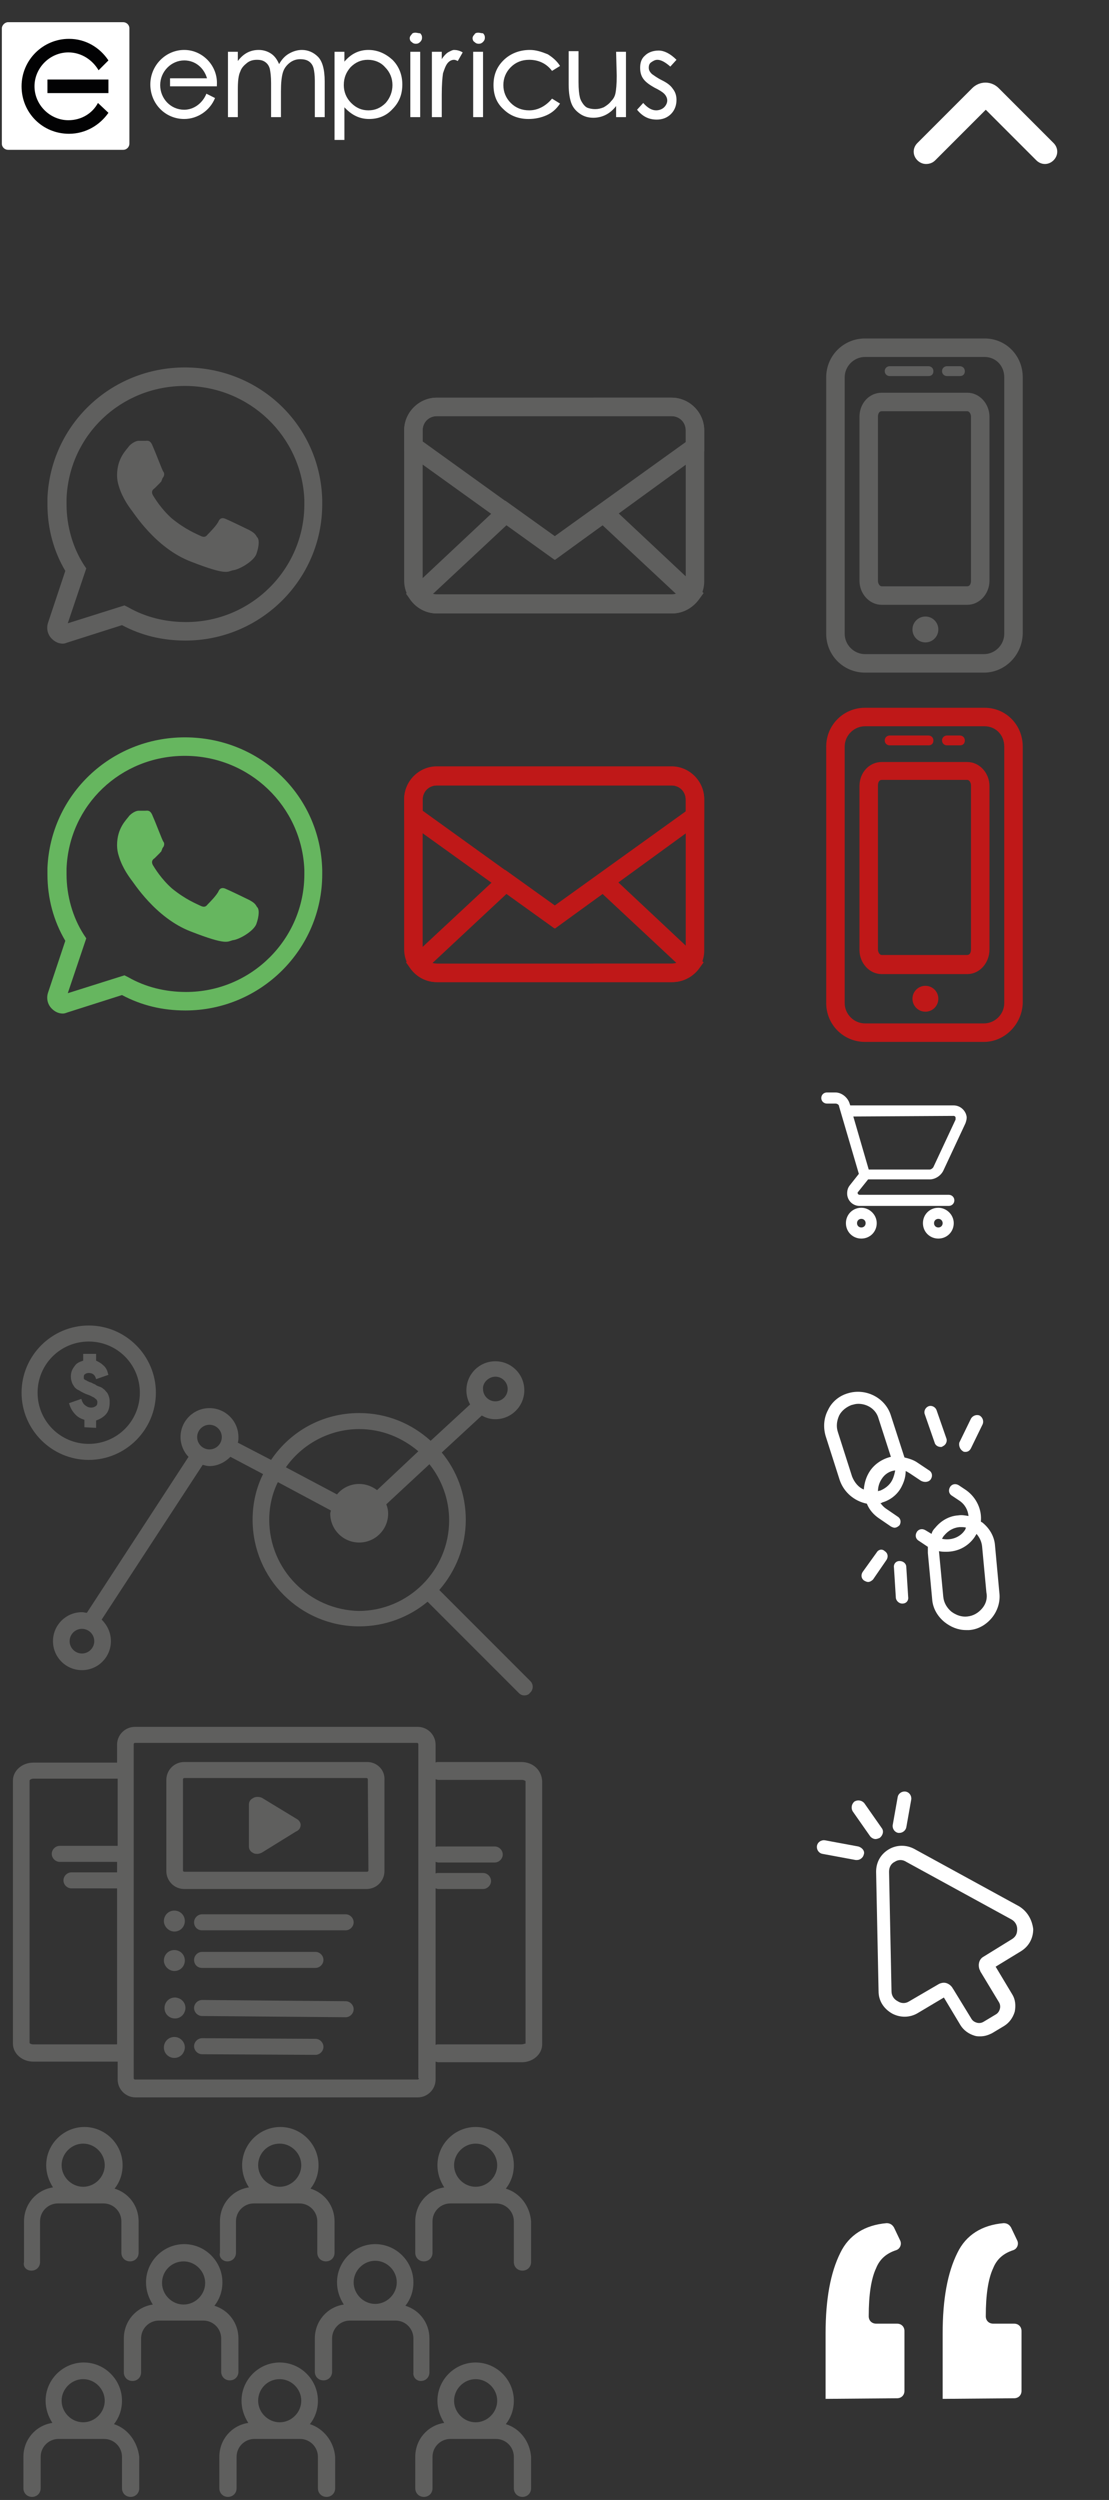 <svg version="1.1" id="svg" xmlns="http://www.w3.org/2000/svg" x="0" y="0" viewBox="0 0 180 405.5" xml:space="preserve"><rect x="0" y="0" width="180" height="405.5" fill="#333333" stroke="none"/><style>.st0{fill:#5f5f5e}.st1{fill:#bf1818}.st5{fill:#fff}.st6{fill:#020203}</style><path class="st0" d="M90.1 90.8L65.6 73.2v-3.4c0-2.9 2.4-5.3 5.3-5.3H109c2.9 0 5.3 2.4 5.3 5.3v3.4L90.1 90.8zM68.6 71.6L90 87l21.3-15.3v-1.9c0-1.3-1-2.3-2.3-2.3H70.9c-1.3 0-2.3 1-2.3 2.3v1.8zm44.3.9z"/><path class="st0" d="M109.1 99.5H70.9c-1.7 0-3.2-.8-4.2-2.1l-.8-1.1L82 81.2l8.1 5.8 8.1-5.8 16 15-.8 1.1c-1 1.3-2.6 2.2-4.3 2.2zm-38.9-3.1c.2.1.5.1.7.1H109c.3 0 .5 0 .8-.1l-12-11.2-7.8 5.6-7.8-5.6-12 11.2z"/><path class="st0" d="M109.1 99.5H70.9c-2.9 0-5.3-2.4-5.3-5.3V69.8c0-2.9 2.4-5.3 5.3-5.3H109c2.9 0 5.3 2.4 5.3 5.3v24.3c.1 3-2.3 5.4-5.2 5.4zm-38.2-32c-1.3 0-2.3 1-2.3 2.3v24.3c0 1.3 1 2.3 2.3 2.3H109c1.3 0 2.3-1 2.3-2.3V69.8c0-1.3-1-2.3-2.3-2.3H70.9zM159.7 109.1h-19.3c-3.5 0-6.3-2.8-6.3-6.3V61.2c0-3.5 2.8-6.3 6.3-6.3h19.4c3.5 0 6.2 2.8 6.2 6.3v41.6c-.1 3.5-2.9 6.3-6.3 6.3zm-19.3-51.2c-1.8 0-3.3 1.5-3.3 3.3v41.6c0 1.8 1.5 3.3 3.3 3.3h19.3c1.8 0 3.3-1.5 3.3-3.3V61.2c0-1.9-1.4-3.3-3.2-3.3h-19.4z"/><path class="st0" d="M153.7 59.4h2.1c.4 0 .8.3.8.8s-.3.8-.8.8h-2.1c-.4 0-.8-.3-.8-.8s.4-.8.8-.8zM144.4 59.4h6.3c.4 0 .8.3.8.8s-.3.8-.8.8h-6.3c-.4 0-.8-.3-.8-.8s.4-.8.8-.8z"/><circle class="st0" cx="150.2" cy="102.1" r="2.1"/><path class="st0" d="M157 98.1h-13.9c-2 0-3.6-1.8-3.6-3.9V67.6c0-2.2 1.6-3.9 3.6-3.9H157c2 0 3.6 1.8 3.6 3.9v26.6c0 2.1-1.6 3.9-3.6 3.9zm-13.9-31.4c-.4 0-.6.4-.6.9v26.6c0 .5.3.9.6.9H157c.4 0 .6-.4.6-.9V67.6c0-.5-.3-.9-.6-.9h-13.9z"/><path class="st1" d="M90.1 150.6L65.6 133v-3.4c0-2.9 2.4-5.3 5.3-5.3H109c2.9 0 5.3 2.4 5.3 5.3v3.4l-24.2 17.6zm-21.5-19.1L90 146.9l21.3-15.3v-1.9c0-1.3-1-2.3-2.3-2.3H70.9c-1.3 0-2.3 1-2.3 2.3v1.8zm44.3.9z"/><path class="st1" d="M109.1 159.3H70.9c-1.7 0-3.2-.8-4.2-2.1l-.8-1.1 16.1-15 8.1 5.8 8.1-5.8 16 15-.8 1.1c-1 1.3-2.6 2.1-4.3 2.1zm-38.9-3.1c.2.1.5.1.7.1H109c.3 0 .5 0 .8-.1l-12-11.2-7.8 5.6-7.8-5.6-12 11.2z"/><path class="st1" d="M109.1 159.3H70.9c-2.9 0-5.3-2.4-5.3-5.3v-24.3c0-2.9 2.4-5.3 5.3-5.3H109c2.9 0 5.3 2.4 5.3 5.3V154c.1 3-2.3 5.3-5.2 5.3zm-38.2-31.9c-1.3 0-2.3 1-2.3 2.3V154c0 1.3 1 2.3 2.3 2.3H109c1.3 0 2.3-1 2.3-2.3v-24.3c0-1.3-1-2.3-2.3-2.3H70.9zM159.7 169h-19.3c-3.5 0-6.3-2.8-6.3-6.3v-41.6c0-3.5 2.8-6.3 6.3-6.3h19.4c3.5 0 6.2 2.8 6.2 6.3v41.6c-.1 3.4-2.9 6.3-6.3 6.3zm-19.3-51.2c-1.8 0-3.3 1.5-3.3 3.3v41.6c0 1.8 1.5 3.3 3.3 3.3h19.3c1.8 0 3.3-1.5 3.3-3.3v-41.6c0-1.9-1.4-3.3-3.2-3.3h-19.4z"/><path class="st1" d="M153.7 119.3h2.1c.4 0 .8.3.8.8s-.3.8-.8.8h-2.1c-.4 0-.8-.3-.8-.8s.4-.8.8-.8zM144.4 119.3h6.3c.4 0 .8.3.8.8s-.3.8-.8.8h-6.3c-.4 0-.8-.3-.8-.8s.4-.8.8-.8z"/><circle class="st1" cx="150.2" cy="162" r="2.1"/><path class="st1" d="M157 158h-13.9c-2 0-3.6-1.8-3.6-3.9v-26.6c0-2.2 1.6-3.9 3.6-3.9H157c2 0 3.6 1.8 3.6 3.9V154c0 2.2-1.6 4-3.6 4zm-13.9-31.5c-.4 0-.6.4-.6.9V154c0 .5.3.9.6.9H157c.4 0 .6-.4.6-.9v-26.6c0-.5-.3-.9-.6-.9h-13.9z"/><g><path d="M10.2 164.4c-.7 0-1.3-.3-1.8-.8-.7-.7-.9-1.7-.6-2.6l2.8-8.4c-1.9-3.2-2.9-6.9-2.9-10.8v-1c.5-11.9 10.3-21.2 22.3-21.2 12.2 0 22 9.4 22.3 21.5v.7c0 12.2-10 22.1-22.2 22.1-3.7 0-7.1-.8-10.3-2.5l-8.8 2.8c-.3.1-.5.2-.8.2zM30 122.6c-10.4 0-18.8 8-19.2 18.3v.9c0 3.5 1 7 2.8 9.8l.4.6-3 8.9 9.2-2.9.6.3c2.8 1.6 6 2.4 9.4 2.4 10.6 0 19.2-8.6 19.2-19.1v-.7c-.4-10.3-8.9-18.5-19.4-18.5z" fill="#66b65f"/><path d="M41.6 149.9c-.5 1.2-2.8 2.5-3.8 2.6-.9.2-.9.9-6.8-1.4-5.8-2.2-9.4-8.1-9.7-8.4-.2-.3-1.4-1.8-2-3.8-.2-.6-.3-1.2-.3-1.8 0-2.8 1.5-4.1 2-4.8.6-.6 1.2-.8 1.5-.8h1.1c.3 0 .8-.2 1.2.9.5 1.1 1.5 3.8 1.7 4.1.2.2.2.6 0 .9-.2.2-.2.5-.3.6 0 .2-.2.2-.2.3l-.9.9c-.3.2-.6.5-.3 1.1.3.5 1.4 2.3 3.1 3.8 2.2 1.8 4 2.5 4.6 2.8.6.3.9.2 1.2-.2.3-.3 1.5-1.5 1.8-2.2.3-.6.8-.5 1.2-.3.5.2 3.2 1.5 3.8 1.8.5.3.9.5 1.2 1.1.4.3.4 1.4-.1 2.8z" fill-rule="evenodd" clip-rule="evenodd" fill="#66b65f"/></g><g><path class="st0" d="M10.2 104.4c-.7 0-1.3-.3-1.8-.8-.7-.7-.9-1.7-.6-2.6l2.8-8.4c-1.9-3.2-2.9-6.9-2.9-10.8v-1C8.2 68.9 18 59.6 30 59.6c12.2 0 22 9.4 22.3 21.5v.7c0 12.2-10 22.1-22.2 22.1-3.7 0-7.1-.8-10.3-2.5l-8.8 2.8c-.3.1-.5.2-.8.2zM30 62.6c-10.4 0-18.8 8-19.2 18.3v.9c0 3.5 1 7 2.8 9.8l.4.6-3 8.9 9.2-2.9.6.3c2.8 1.6 6 2.4 9.4 2.4 10.6 0 19.2-8.6 19.2-19.1v-.7C49 70.8 40.5 62.6 30 62.6z"/><path d="M41.6 89.9c-.5 1.2-2.8 2.5-3.8 2.6-.9.2-.9.9-6.8-1.4-5.8-2.2-9.4-8.1-9.7-8.4-.2-.3-1.4-1.8-2-3.8-.2-.6-.3-1.2-.3-1.8 0-2.8 1.5-4.1 2-4.8.6-.6 1.2-.8 1.5-.8h1.1c.3 0 .8-.2 1.2.9.5 1.1 1.5 3.8 1.7 4.1.2.2.2.6 0 .9-.2.2-.2.5-.3.6 0 .2-.2.2-.2.3l-.9.9c-.3.2-.6.5-.3 1.1.3.5 1.4 2.3 3.1 3.8 2.2 1.8 4 2.5 4.6 2.8.6.3.9.2 1.2-.2.3-.3 1.5-1.5 1.8-2.2.3-.6.8-.5 1.2-.3.5.2 3.2 1.5 3.8 1.8.5.3.9.5 1.2 1.1.4.3.4 1.4-.1 2.8z" fill-rule="evenodd" clip-rule="evenodd" fill="#5f5f5e"/></g><g><path class="st0" d="M5.1 368.3c.8 0 1.4-.6 1.4-1.4v-6.6c0-1.6 1.3-2.9 2.9-2.9h7.4c1.6 0 2.9 1.3 2.9 2.9v5.1c0 .8.6 1.4 1.4 1.4s1.4-.6 1.4-1.4v-5.1c0-2.5-1.6-4.6-3.9-5.3.8-1 1.3-2.3 1.3-3.8 0-3.4-2.8-6.2-6.2-6.2s-6.2 2.8-6.2 6.2c0 1.3.4 2.5 1.1 3.6-2.7.4-4.7 2.7-4.7 5.5v6.6c-.2.8.4 1.4 1.2 1.4zm8.4-20.6c1.9 0 3.5 1.6 3.5 3.5s-1.6 3.5-3.5 3.5-3.5-1.6-3.5-3.5 1.6-3.5 3.5-3.5zM36.9 366.8c.8 0 1.4-.6 1.4-1.4v-5.1c0-1.6 1.3-2.9 2.9-2.9h7.4c1.6 0 2.9 1.3 2.9 2.9v5.1c0 .8.6 1.4 1.4 1.4.8 0 1.4-.6 1.4-1.4v-5.1c0-2.5-1.6-4.6-3.9-5.3.8-1 1.3-2.3 1.3-3.8 0-3.4-2.8-6.2-6.2-6.2s-6.2 2.8-6.2 6.2c0 1.3.4 2.5 1.1 3.6-2.7.4-4.7 2.7-4.7 5.5v5.1c-.2.7.4 1.4 1.2 1.4zm8.5-19.1c1.9 0 3.5 1.6 3.5 3.5s-1.6 3.5-3.5 3.5-3.5-1.6-3.5-3.5 1.5-3.5 3.5-3.5zM82.1 355c.8-1 1.3-2.3 1.3-3.8 0-3.4-2.8-6.2-6.2-6.2-3.4 0-6.2 2.8-6.2 6.2 0 1.3.4 2.5 1.1 3.6-2.7.4-4.7 2.7-4.7 5.5v5.1c0 .8.6 1.4 1.4 1.4s1.4-.6 1.4-1.4v-5.1c0-1.6 1.3-2.9 2.9-2.9h7.4c1.6 0 2.9 1.3 2.9 2.9v6.6c0 .8.6 1.4 1.4 1.4s1.4-.6 1.4-1.4v-6.6c-.2-2.5-1.8-4.6-4.1-5.3zm-4.9-7.3c1.9 0 3.5 1.6 3.5 3.5s-1.6 3.5-3.5 3.5-3.5-1.6-3.5-3.5 1.6-3.5 3.5-3.5zM18.5 393.2c.8-1 1.3-2.3 1.3-3.8 0-3.4-2.8-6.2-6.2-6.2s-6.2 2.8-6.2 6.2c0 1.3.4 2.5 1.1 3.6-2.7.4-4.7 2.7-4.7 5.5v5.1c0 .8.6 1.4 1.4 1.4s1.4-.6 1.4-1.4v-5.1c0-1.6 1.3-2.9 2.9-2.9h7.4c1.6 0 2.9 1.3 2.9 2.9v5.1c0 .8.6 1.4 1.4 1.4s1.4-.6 1.4-1.4v-5.1c-.3-2.5-1.9-4.6-4.1-5.3zm-5-7.3c1.9 0 3.5 1.6 3.5 3.5s-1.6 3.5-3.5 3.5-3.5-1.6-3.5-3.5 1.6-3.5 3.5-3.5zM50.3 393.2c.8-1 1.3-2.3 1.3-3.8 0-3.4-2.8-6.2-6.2-6.2s-6.2 2.8-6.2 6.2c0 1.3.4 2.5 1.1 3.6-2.7.4-4.7 2.7-4.7 5.5v5.1c0 .8.6 1.4 1.4 1.4.8 0 1.4-.6 1.4-1.4v-5.1c0-1.6 1.3-2.9 2.9-2.9h7.4c1.6 0 2.9 1.3 2.9 2.9v5.1c0 .8.6 1.4 1.4 1.4.8 0 1.4-.6 1.4-1.4v-5.1c-.2-2.5-1.9-4.6-4.1-5.3zm-4.9-7.3c1.9 0 3.5 1.6 3.5 3.5s-1.6 3.5-3.5 3.5-3.5-1.6-3.5-3.5 1.5-3.5 3.5-3.5zM82.1 393.2c.8-1 1.3-2.3 1.3-3.8 0-3.4-2.8-6.2-6.2-6.2-3.4 0-6.2 2.8-6.2 6.2 0 1.3.4 2.5 1.1 3.6-2.7.4-4.7 2.7-4.7 5.5v5.1c0 .8.6 1.4 1.4 1.4s1.4-.6 1.4-1.4v-5.1c0-1.6 1.3-2.9 2.9-2.9h7.4c1.6 0 2.9 1.3 2.9 2.9v5.1c0 .8.6 1.4 1.4 1.4s1.4-.6 1.4-1.4v-5.1c-.2-2.5-1.8-4.6-4.1-5.3zm-4.9-7.3c1.9 0 3.5 1.6 3.5 3.5s-1.6 3.5-3.5 3.5-3.5-1.6-3.5-3.5 1.6-3.5 3.5-3.5zM35.9 384.7c0 .8.6 1.4 1.4 1.4.8 0 1.4-.6 1.4-1.4v-5.4c0-2.5-1.6-4.6-3.9-5.3.8-1 1.3-2.3 1.3-3.8 0-3.4-2.8-6.2-6.2-6.2s-6.2 2.8-6.2 6.2c0 1.3.4 2.5 1.1 3.6-2.7.4-4.7 2.7-4.7 5.5v5.5c0 .8.6 1.4 1.4 1.4s1.4-.6 1.4-1.4v-5.5c0-1.6 1.3-2.9 2.9-2.9H33c1.6 0 2.9 1.3 2.9 2.9v5.4zm-6.1-17.9c1.9 0 3.5 1.6 3.5 3.5s-1.6 3.5-3.5 3.5-3.5-1.6-3.5-3.5c0-2 1.6-3.5 3.5-3.5zM68.3 386.2c.8 0 1.4-.6 1.4-1.4v-5.5c0-2.5-1.6-4.6-3.9-5.3.8-1 1.3-2.3 1.3-3.8 0-3.4-2.8-6.2-6.2-6.2-3.4 0-6.2 2.8-6.2 6.2 0 1.3.4 2.5 1.1 3.6-2.7.4-4.7 2.7-4.7 5.5v5.4c0 .8.6 1.4 1.4 1.4.8 0 1.4-.6 1.4-1.4v-5.4c0-1.6 1.3-2.9 2.9-2.9h7.4c1.6 0 2.9 1.3 2.9 2.9v5.5c-.1.8.5 1.4 1.2 1.4zm-7.4-19.5c1.9 0 3.5 1.6 3.5 3.5s-1.6 3.5-3.5 3.5-3.5-1.6-3.5-3.5 1.6-3.5 3.5-3.5z"/></g><g><path class="st0" d="M86.1 272.7l-14.8-14.8c2.7-3.1 4.3-7.1 4.3-11.4 0-4.2-1.5-8-3.9-10.9l6.5-6c.7.4 1.4.6 2.2.6 2.6 0 4.7-2.1 4.7-4.7s-2.1-4.7-4.7-4.7-4.7 2.1-4.7 4.7c0 .8.2 1.6.6 2.3l-6.4 5.9c-3.1-2.8-7.1-4.5-11.6-4.5-6 0-11.2 3-14.3 7.6l-5.4-2.8c.1-.3.1-.6.1-.9 0-2.6-2.1-4.7-4.7-4.7s-4.7 2.1-4.7 4.7c0 1.2.5 2.4 1.3 3.2l-16.5 25.3c-.2 0-.5-.1-.8-.1-2.6 0-4.7 2.1-4.7 4.7s2.1 4.7 4.7 4.7 4.7-2.1 4.7-4.7c0-1.4-.6-2.6-1.5-3.5l16.4-25.1c.4.1.7.2 1.1.2 1.3 0 2.5-.6 3.4-1.5l5.3 2.8c-1.1 2.2-1.7 4.7-1.7 7.4 0 9.6 7.8 17.3 17.3 17.3 4.2 0 8.1-1.5 11.1-4l14.8 14.8c.3.3.6.4.9.4s.7-.1.9-.4c.6-.5.6-1.4.1-1.9zm-72.8-4.5c-1.1 0-2-.9-2-2s.9-2 2-2 2 .9 2 2-.9 2-2 2zM34 235.1c-1.1 0-2-.9-2-2s.9-2 2-2 2 .9 2 2-.9 2-2 2zm46.4-11.8c1.1 0 2 .9 2 2s-.9 2-2 2-2-.9-2-2c-.1-1 .9-2 2-2zm-22.1 8.5c3.7 0 7 1.4 9.6 3.6l-6.7 6.3c-.8-.6-1.8-1-2.9-1-1.5 0-2.8.7-3.6 1.7l-8.3-4.4c2.6-3.7 7-6.2 11.9-6.2zm-14.6 14.7c0-2.2.5-4.3 1.4-6.1l8.6 4.6c0 .2-.1.3-.1.5 0 2.6 2.1 4.7 4.7 4.7s4.7-2.1 4.7-4.7c0-.5-.1-1-.3-1.5l7-6.5c2 2.5 3.2 5.7 3.2 9.1 0 8.1-6.6 14.7-14.7 14.7-8-.2-14.5-6.7-14.5-14.8zM25.3 225.9c0-6-4.9-10.9-10.9-10.9s-10.9 4.9-10.9 10.9 4.9 10.9 10.9 10.9 10.9-4.9 10.9-10.9zm-19.2 0c0-4.6 3.7-8.3 8.3-8.3s8.3 3.7 8.3 8.3-3.7 8.3-8.3 8.3-8.3-3.7-8.3-8.3z"/><path class="st0" d="M15.6 231.6v-1.2c.6-.2 1.1-.5 1.5-.9.5-.5.7-1.2.7-2 0-.3 0-.6-.1-.9-.1-.3-.2-.6-.4-.8-.2-.2-.3-.4-.5-.5-.2-.2-.4-.3-.7-.4-.3-.1-.5-.2-.6-.3s-.3-.1-.6-.3c-.2-.1-.4-.1-.5-.2-.1 0-.2-.1-.4-.2s-.3-.1-.3-.2c-.1 0-.1-.1-.1-.2v-.2c0-.2.1-.4.2-.4.1-.1.3-.2.6-.2.5 0 .9.2 1.1.7l.1.3 2-.7-.1-.3c-.1-.5-.4-1-.8-1.3-.3-.3-.7-.5-1.1-.7v-1.1h-2.1v1.1c-.6.2-1.1.4-1.4.9-.4.5-.6 1-.6 1.7 0 .4.1.7.2 1 .1.3.3.5.4.7.2.2.4.4.7.5.3.2.5.3.7.4.2.1.4.2.7.3s.5.2.7.3c.1.1.3.1.5.3.1.1.3.2.3.3.1.1.1.2.1.4 0 .3-.1.5-.3.6-.4.3-1.1.3-1.6-.1-.3-.2-.5-.5-.6-.8l-.1-.3-2 .7.1.3c.2.6.5 1.1 1 1.6.4.4.8.6 1.4.8v1.2l1.9.1z"/></g><g><path class="st0" d="M59.6 285.8H29.9c-1.6 0-2.9 1.3-2.9 2.9v14.8c0 1.6 1.3 2.9 2.9 2.9h29.6c1.6 0 2.9-1.3 2.9-2.9v-14.8c.1-1.6-1.2-2.9-2.8-2.9zm.2 17.6c0 .1-.1.2-.2.2H29.9c-.1 0-.2-.1-.2-.2v-14.8c0-.1.1-.2.2-.2h29.6c.1 0 .2.1.2.2l.1 14.8zM32.8 313.1h23.3c.7 0 1.3-.6 1.3-1.3s-.6-1.3-1.3-1.3H32.8c-.7 0-1.3.6-1.3 1.3s.5 1.3 1.3 1.3zM32.8 319.2h18.4c.7 0 1.3-.6 1.3-1.3s-.6-1.3-1.3-1.3H32.8c-.7 0-1.3.6-1.3 1.3s.5 1.3 1.3 1.3z"/><path class="st0" d="M84.6 285.8H71.1c-.1 0-.3 0-.4.1V283c0-1.6-1.3-2.9-2.9-2.9H21.9c-1.6 0-2.9 1.3-2.9 2.9v2.9H5.4c-1.8 0-3.3 1.3-3.3 2.9v42.7c0 1.6 1.5 2.9 3.3 2.9h13.7v2.9c0 1.6 1.3 2.9 2.9 2.9h45.8c1.6 0 2.9-1.3 2.9-2.9v-2.9c.1 0 .3.1.4.1h13.6c1.8 0 3.3-1.3 3.3-2.9v-42.7c-.1-1.8-1.5-3.1-3.4-3.1zm-65.7 45.8H5.4c-.4 0-.6-.2-.6-.2v-42.6c0-.1.3-.3.6-.3h13.7v10.9H9.7c-.7 0-1.3.6-1.3 1.3 0 .7.6 1.3 1.3 1.3H19v1.7H11.6c-.7 0-1.3.6-1.3 1.3s.6 1.3 1.3 1.3H19v25.2c0 .1 0 .1-.1.1zm49.1 5.5c0 .1-.1.2-.2.2H21.9c-.1 0-.2-.1-.2-.2v-54.2c0-.1.1-.2.2-.2h45.8c.1 0 .2.1.2.2v54.2h.1zm16.6-5.5H71.1c-.1 0-.3 0-.4.1v-25.4c.1 0 .3.1.4.1h7.3c.7 0 1.3-.6 1.3-1.3s-.6-1.3-1.3-1.3h-7.3c-.1 0-.3 0-.4.1V302c.1 0 .3.1.4.1h9.2c.7 0 1.3-.6 1.3-1.3 0-.7-.6-1.3-1.3-1.3h-9.2c-.1 0-.3 0-.4.1v-11c.1 0 .3.1.4.1h13.6c.4 0 .6.2.6.2v42.6c0-.1-.3.1-.7.1z"/><path class="st0" d="M56.1 324.6l-23.3-.2c-.7 0-1.3.6-1.3 1.3 0 .7.6 1.3 1.3 1.3l23.3.2c.7 0 1.3-.6 1.3-1.3 0-.7-.6-1.3-1.3-1.3zM51.2 330.7l-18.4-.1c-.7 0-1.3.6-1.3 1.3 0 .7.6 1.3 1.3 1.3l18.4.1c.7 0 1.3-.6 1.3-1.3 0-.7-.6-1.3-1.3-1.3zM48.1 295l-5.6-3.4c-.5-.2-1.1-.2-1.5.1-.4.2-.6.6-.6 1v6.8c0 .4.2.8.6 1 .3.2.5.2.8.2.2 0 .5-.1.7-.2l5.5-3.4c.5-.2.8-.6.8-1.1 0-.4-.3-.8-.7-1zM28.3 319.7c1 0 1.7-.8 1.7-1.7 0-1-.8-1.7-1.7-1.7-1 0-1.7.8-1.7 1.7 0 .9.8 1.7 1.7 1.7zM28.3 313.3c1 0 1.7-.8 1.7-1.7 0-1-.8-1.7-1.7-1.7-1 0-1.7.8-1.7 1.7 0 .9.8 1.7 1.7 1.7zM28.3 330.4c-1 0-1.7.8-1.7 1.7 0 1 .8 1.7 1.7 1.7.5 0 .9-.2 1.2-.5.3-.3.5-.8.5-1.2 0-.5-.2-.9-.5-1.2s-.7-.5-1.2-.5zM28.4 324s-.1 0 0 0c-1 0-1.7.8-1.7 1.7 0 1 .8 1.7 1.7 1.7.5 0 .9-.2 1.2-.5.3-.3.5-.8.5-1.2 0-.5-.2-.9-.5-1.2-.3-.3-.8-.5-1.2-.5z"/></g><g><path class="st5" d="M154.8 179.3H138l-.1-.3c-.3-1-1.3-1.8-2.3-1.8h-1.4c-.5 0-.9.4-.9.9s.4.9.9.9h1.4c.3 0 .6.2.6.5l3.2 10.9-1.5 1.9c-.3.4-.4.8-.4 1.3 0 1.1.9 2 2 2H154c.5 0 .9-.4.9-.9s-.4-.9-.9-.9h-14.5c-.1 0-.3-.1-.3-.3 0-.1 0-.1.1-.2l1.6-2h10c.9 0 1.8-.6 2.2-1.4l3.6-7.7c.1-.3.2-.6.2-.9v-.1c-.1-1-1-1.9-2.1-1.9zm0 1.7c.1 0 .3.1.3.3V181.6l-3.6 7.7c-.1.2-.4.4-.6.4H141l-2.5-8.6 16.3-.1zM139.8 195.9c-1.4 0-2.5 1.1-2.5 2.5s1.1 2.5 2.5 2.5 2.5-1.1 2.5-2.5-1.2-2.5-2.5-2.5zm0 1.8c.4 0 .7.3.7.7s-.3.7-.7.7-.7-.3-.7-.7.3-.7.7-.7zM152.3 195.9c-1.4 0-2.5 1.1-2.5 2.5s1.1 2.5 2.5 2.5 2.5-1.1 2.5-2.5-1.2-2.5-2.5-2.5zm0 1.8c.4 0 .7.3.7.7s-.3.7-.7.7-.7-.3-.7-.7.3-.7.7-.7z"/></g><g><path class="st5" d="M134 389.1v-5.3-5.3c0-5.6.8-9.9 2.4-13.1 1.4-2.9 4-4.5 7.5-4.8.5 0 .9.2 1.2.7l1 2.1c.3.6 0 1.4-.7 1.6-1.5.5-2.6 1.4-3.2 2.9-.8 1.7-1.2 4.3-1.2 7.8 0 .7.5 1.2 1.2 1.2h3.4c.7 0 1.2.5 1.2 1.2v9.7c0 .7-.5 1.2-1.2 1.2l-11.6.1zm19 0v-5.3-5.3c0-5.6.8-9.9 2.4-13.1 1.4-2.9 4-4.5 7.5-4.8.5 0 .9.2 1.2.7l1 2.1c.3.6 0 1.4-.7 1.6-1.5.5-2.6 1.4-3.2 2.9-.8 1.7-1.2 4.3-1.2 7.8 0 .7.5 1.2 1.2 1.2h3.4c.7 0 1.2.5 1.2 1.2v9.7c0 .7-.5 1.2-1.2 1.2l-11.6.1z"/></g><g><path class="st5" d="M150.3 26.6c-.5 0-1-.2-1.4-.6-.8-.8-.8-2 0-2.8l8.9-8.9c1.2-1.2 3.1-1.2 4.3 0l8.9 8.9c.8.8.8 2 0 2.8s-2 .8-2.8 0l-8.2-8.2-8.2 8.2c-.4.4-.9.6-1.5.6z"/></g><g><path class="st5" d="M161.5 250.7c-.1-1.5-.9-2.8-2-3.7-.1-.1-.2-.1-.3-.2.2-1.9-.7-3.9-2.4-5.1l-1.2-.8c-.5-.3-1.1-.2-1.4.3-.3.5-.2 1.1.3 1.4l1.2.8c.9.6 1.4 1.5 1.5 2.5-.6-.1-1.1-.2-1.7-.1-1.5.1-2.8.9-3.7 2-.3.3-.5.6-.6 1l-1-.6c-.5-.3-1.1-.2-1.4.3-.3.5-.2 1.1.3 1.4l1.5 1v1l.7 7.5c.1 1.5.9 2.8 2 3.7 1 .8 2.2 1.3 3.5 1.3h.5c1.5-.1 2.8-.9 3.7-2s1.4-2.6 1.2-4.1l-.7-7.6zm-5.8-3h.3c.3 0 .6 0 .8.1-.1.1-.1.3-.2.4-.8 1.2-2.3 1.7-3.7 1.4.1-.2.2-.4.4-.6.6-.7 1.4-1.2 2.4-1.3zm3.7 13.2c-.6.7-1.4 1.2-2.4 1.3-.9.1-1.8-.2-2.6-.8-.7-.6-1.2-1.4-1.3-2.4l-.7-7.4c.4.1.8.1 1.2.1 1.8 0 3.5-.8 4.6-2.4.1-.2.2-.3.3-.5.5.6.8 1.2.9 2l.7 7.5c.2 1-.1 1.9-.7 2.6zM151.1 239.9c.3-.5.2-1.1-.3-1.4l-1.8-1.2c-.7-.5-1.4-.7-2.2-.9l-2.2-6.8c-.9-2.9-4.1-4.5-7-3.6-1.4.4-2.6 1.4-3.2 2.7-.7 1.3-.8 2.8-.4 4.2l2.3 7.2c.7 2 2.4 3.4 4.4 3.8.4 1 1.1 1.8 2 2.4l1.9 1.3c.2.1.4.2.6.2.3 0 .6-.2.8-.4.3-.5.2-1.1-.3-1.4l-1.9-1.3c-.3-.2-.6-.5-.9-.9.1 0 .2 0 .3-.1 1.4-.4 2.6-1.4 3.2-2.7.4-.8.6-1.6.6-2.4.2.1.4.2.7.4l1.8 1.2c.6.3 1.3.2 1.6-.3zm-12.8-.4l-2.3-7.2c-.3-.9-.2-1.8.2-2.7.4-.8 1.2-1.4 2-1.7.4-.1.7-.2 1.1-.2 1.5 0 2.9.9 3.3 2.4l2 6.2c-1.3.3-2.6 1.1-3.4 2.3-.6.9-.9 1.9-1 3-.8-.3-1.5-1.1-1.9-2.1zm6.5.6c-.4.8-1.2 1.4-2 1.7-.1 0-.2 0-.3.1 0-.7.2-1.4.6-2 .5-.8 1.3-1.3 2.2-1.4-.1.5-.2 1-.5 1.6zM156.3 235.4c.1.1.3.1.4.1.4 0 .7-.2.9-.6l1.9-3.9c.2-.5 0-1.1-.5-1.4-.5-.2-1.1 0-1.4.5l-1.9 3.9c-.1.5.1 1.1.6 1.4zM151.7 234c.1.4.5.7 1 .7.1 0 .2 0 .3-.1.5-.2.8-.8.6-1.3l-1.6-4.6c-.2-.5-.8-.8-1.3-.6s-.8.8-.6 1.3l1.6 4.6zM142.3 251.8L140 255c-.3.5-.2 1.1.3 1.4.2.1.4.2.6.2.3 0 .6-.2.8-.4l2.2-3.2c.3-.5.2-1.1-.3-1.4-.4-.4-1-.3-1.3.2zM146 253.2c-.6 0-1 .5-.9 1.1l.3 4.8c0 .5.5 1 1 1h.1c.6 0 1-.5.9-1.1l-.3-4.8c0-.6-.5-1-1.1-1z"/></g><g><path class="st5" d="M165.4 309.2l-17-9.3c-1.3-.7-2.9-.7-4.2.1-1.3.8-2 2.1-2 3.6l.4 19.4c0 1.5.8 2.8 2.2 3.6 1.3.7 2.9.7 4.2-.1l4.2-2.5 2.7 4.5c.5.8 1.3 1.4 2.3 1.7.3.1.6.1.9.1.7 0 1.3-.2 1.9-.5l2-1.2c.8-.5 1.4-1.3 1.7-2.3.2-1 .1-2-.4-2.8l-2.7-4.5 4.1-2.5c1.3-.8 2-2.1 2-3.6-.2-1.6-1-2.9-2.3-3.7zm-1.1 5.3l-4.7 2.9c-.7.4-.9 1.3-.6 2.1.1.1.1.3.2.4l2.9 4.8c.2.3.3.7.2 1.1s-.3.7-.6.9l-2 1.2c-.3.2-.7.3-1.1.2-.4-.1-.7-.3-.9-.6l-3-4.9c-.1-.1-.1-.2-.2-.3-.3-.4-.8-.7-1.3-.7-.3 0-.6.1-.8.2l-4.8 2.8c-.6.4-1.3.4-1.9 0-.6-.3-1-.9-1-1.6l-.4-19.4c0-.7.3-1.3.9-1.6.6-.4 1.3-.4 1.9 0l17 9.3c.6.3 1 .9 1 1.6s-.2 1.2-.8 1.6zM145.8 297.3h.2c.5 0 1-.4 1.1-.9l.8-4.5c.1-.6-.3-1.2-.9-1.3-.6-.1-1.2.3-1.3.9l-.8 4.5c-.1.6.3 1.2.9 1.3zM143.1 296.5l-2.8-4c-.4-.5-1.1-.6-1.6-.3-.5.4-.6 1.1-.3 1.6l2.8 4c.2.3.6.5.9.5.2 0 .5-.1.7-.2.5-.4.7-1.1.3-1.6zM139.3 299.5l-5.4-1c-.6-.1-1.2.3-1.3.9s.3 1.2.9 1.3l5.4 1h.2c.5 0 1-.4 1.1-.9.2-.5-.2-1.1-.9-1.3z"/></g><g><path class="st5" d="M49 8.1c-.7 0-1.4.2-2.1.6s-1.2 1-1.6 1.7c-.3-.7-.7-1.3-1.3-1.7-.6-.4-1.3-.6-2-.6-1.4 0-2.5.6-3.4 1.8V8.4H37V19h1.6v-4.5c0-1.3.1-2.3.4-2.9.2-.6.6-1 1.1-1.4s1.1-.5 1.6-.5c.6 0 1 .1 1.4.4.4.3.6.7.7 1.1.1.5.2 1.2.2 2.3V19h1.6v-4.2c0-1.3.1-2.3.3-3s.6-1.2 1.1-1.6c.5-.4 1.1-.6 1.7-.6.6 0 1.1.1 1.5.4.4.3.6.7.7 1.1.1.4.2 1.1.2 2V19h1.6v-5.8c0-2-.4-3.3-1.1-4S50 8.1 49 8.1zM59.8 8.1c-1.5 0-2.8.6-3.9 1.9V8.4h-1.6v14.3h1.6v-5.3c1.2 1.3 2.5 1.9 4 1.9s2.8-.5 3.8-1.6c1.1-1.1 1.6-2.4 1.6-4 0-1.5-.5-2.9-1.6-4-1.1-1-2.4-1.6-3.9-1.6zm2.8 8.6c-.8.8-1.7 1.2-2.8 1.2s-2-.4-2.8-1.2c-.8-.8-1.2-1.8-1.2-2.9 0-1.2.4-2.1 1.1-2.9.8-.8 1.7-1.2 2.8-1.2s2.1.4 2.8 1.2c.8.8 1.2 1.8 1.2 2.9s-.4 2.1-1.1 2.9zM72.7 8.5c-.3.2-.7.6-1 1.1V8.4h-1.6V19h1.6v-3.6c0-1.7.1-2.8.2-3.5.2-.6.4-1.2.7-1.6.3-.4.7-.6 1.1-.6.2 0 .4.1.6.2l.8-1.4c-.5-.3-1-.4-1.4-.4-.3 0-.6.2-1 .4zM85.9 9.7c1.5 0 2.8.6 3.7 1.8l1.3-.8c-.5-.8-1.2-1.4-2-1.9-1-.4-1.9-.7-2.9-.7-1.7 0-3.2.6-4.3 1.7-1.1 1.1-1.6 2.4-1.6 4s.5 2.9 1.6 3.9c1.1 1.1 2.5 1.6 4.1 1.6 1 0 2-.2 2.9-.6s1.6-1 2.2-1.9l-1.3-.8c-1 1.2-2.3 1.9-3.7 1.9-1.2 0-2.2-.4-3-1.2-.8-.8-1.2-1.8-1.2-2.9s.4-2.1 1.2-2.9 1.8-1.2 3-1.2zM100.1 12.3c0 1.4-.1 2.3-.2 2.8s-.3.9-.7 1.3c-.3.4-.7.7-1.2 1-.5.2-.9.3-1.4.3s-.9-.1-1.2-.2c-.3-.1-.6-.4-.8-.7s-.4-.6-.5-1.1c-.1-.4-.2-1.2-.2-2.4v-5h-1.6v5.4c0 1.4.2 2.5.5 3.2s.8 1.2 1.4 1.6 1.3.6 2.1.6c1.4 0 2.7-.6 3.7-1.9V19h1.6V8.4H100l.1 3.9zM107.4 13c-.8-.4-1.3-.8-1.6-1-.3-.3-.5-.6-.5-1s.1-.7.4-.9.6-.4 1-.4c.6 0 1.3.4 2.1 1.1l1-1.1c-1-1-2-1.5-2.9-1.5s-1.7.3-2.2.8c-.6.5-.8 1.2-.8 2s.2 1.4.6 1.9 1 .9 1.7 1.3c.8.4 1.3.7 1.6 1 .3.3.5.7.5 1.1s-.2.8-.5 1.1c-.3.3-.8.5-1.3.5-.7 0-1.4-.4-2.1-1.2l-1 1.1c.9 1.1 1.9 1.6 3.2 1.6.9 0 1.7-.3 2.3-.9.6-.6.9-1.4.9-2.3 0-.7-.2-1.3-.6-1.8-.4-.6-1-1-1.8-1.4zM66.6 8.4h1.6V19h-1.6zM67.4 5.3c-.3 0-.5.1-.6.3-.2.2-.3.4-.3.6s.1.5.3.6c.2.2.4.3.7.3.3 0 .5-.1.7-.3.2-.2.3-.4.3-.7 0-.3-.1-.5-.3-.7-.3 0-.5-.1-.8-.1zM76.8 8.4h1.6V19h-1.6zM77.6 5.3c-.3 0-.5.1-.6.3-.2.2-.3.4-.3.6s.1.5.3.6c.2.2.4.3.7.3.3 0 .5-.1.7-.3.2-.2.3-.4.3-.7 0-.3-.1-.5-.3-.7-.3 0-.5-.1-.8-.1zM.3 4.6v18.7c0 .6.5 1 1 1H20c.6 0 1-.5 1-1V4.6c0-.6-.5-1-1-1H1.3c-.5 0-1 .5-1 1z"/><path class="st6" d="M7.7 12.9h9.9v2.2H7.7z"/><path class="st6" d="M15.9 16.7c-.9 1.7-2.7 2.8-4.8 2.8-3 0-5.5-2.5-5.5-5.5s2.5-5.5 5.5-5.5c2.1 0 3.9 1.2 4.9 2.9l1.6-1.6c-1.4-2.1-3.7-3.5-6.4-3.5C7 6.3 3.5 9.7 3.5 14s3.4 7.7 7.7 7.7c2.7 0 5-1.4 6.4-3.4l-1.7-1.6z"/></g><path class="st5" d="M29.9 8.1c-3 0-5.5 2.5-5.5 5.6s2.4 5.6 5.5 5.6c2.2 0 4.2-1.4 5-3.4l-1.4-.7c-.6 1.5-2 2.6-3.6 2.6-2.2 0-3.9-1.8-3.9-4s1.8-4 3.9-4c1.8 0 3.2 1.2 3.7 2.9h-6V14h7.6v-.2c.2-3.1-2.3-5.7-5.3-5.7z"/></svg>